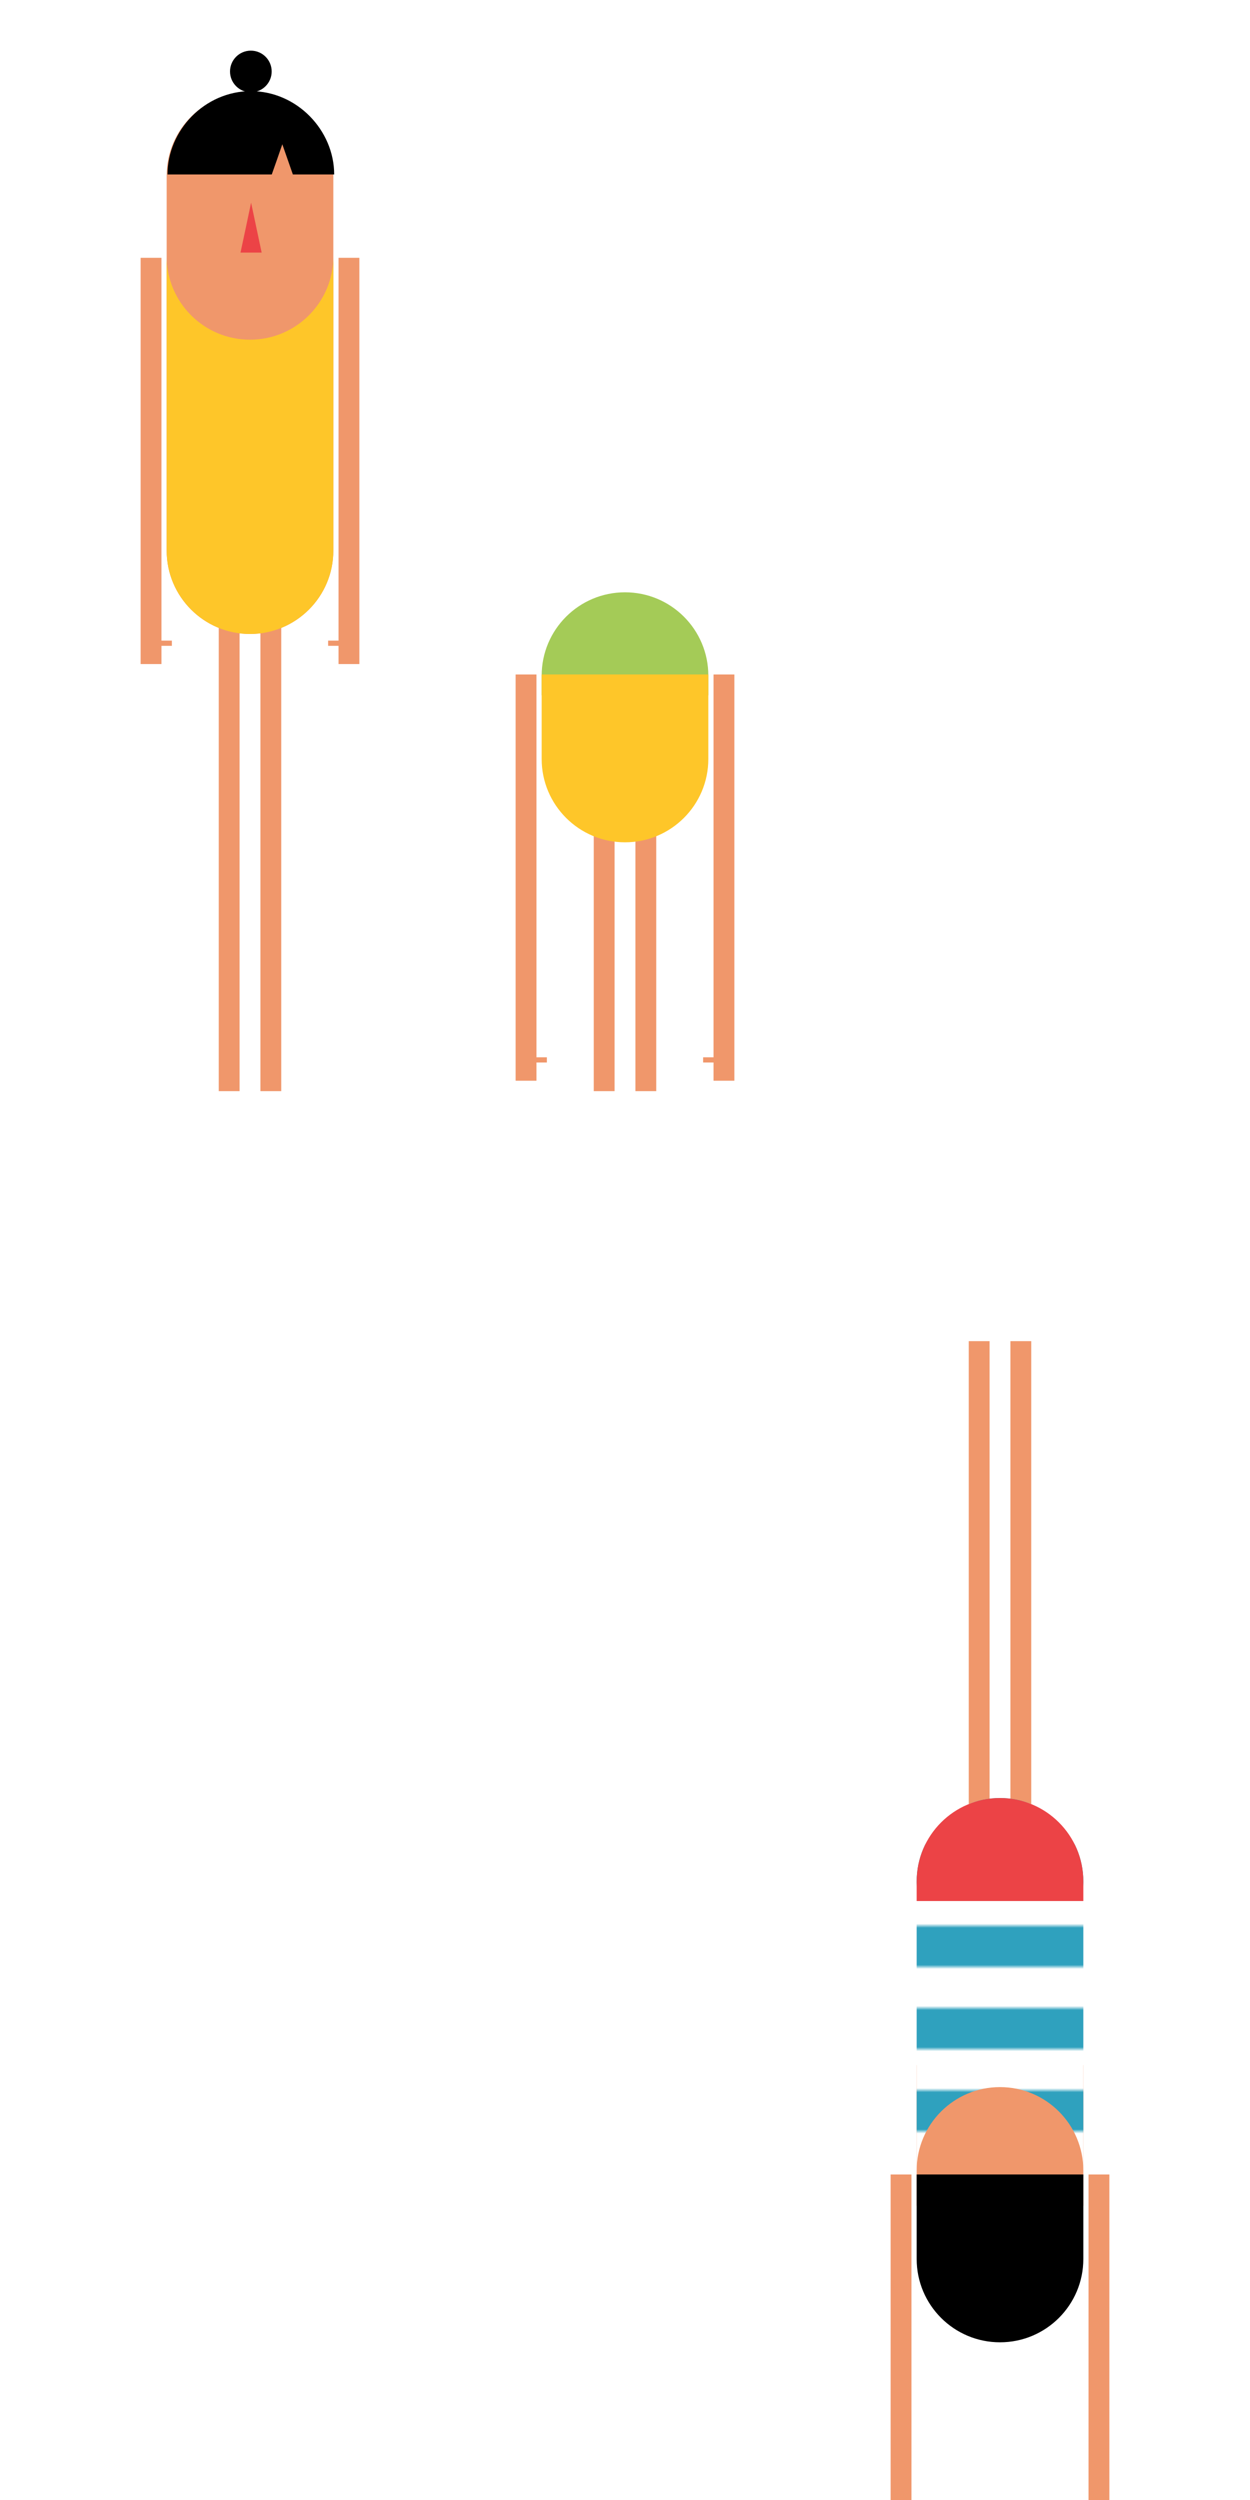 <?xml version="1.0" encoding="utf-8"?>
<!-- Generator: Adobe Illustrator 16.0.0, SVG Export Plug-In . SVG Version: 6.00 Build 0)  -->
<!DOCTYPE svg PUBLIC "-//W3C//DTD SVG 1.1//EN" "http://www.w3.org/Graphics/SVG/1.1/DTD/svg11.dtd">
<svg version="1.1" xmlns="http://www.w3.org/2000/svg" xmlns:xlink="http://www.w3.org/1999/xlink" x="0px" y="0px" width="480px"
	 height="960px" viewBox="0 0 480 960" enable-background="new 0 0 480 960" xml:space="preserve">
<pattern  x="2562" y="5635" width="114" height="20" patternUnits="userSpaceOnUse" id="Nueva_muestra_de_motivo_4" viewBox="0 -20 114 20" overflow="visible">
	<g>
		<polygon fill="none" points="0,0 114,0 114,-20 0,-20 		"/>
		<polygon fill="#FFFFFF" points="114,0 0,0 0,-10 114,-10 		"/>
		<polygon fill="#2FA1BE" points="114,-10 0,-10 0,-20 114,-20 		"/>
	</g>
</pattern>
<g id="gotas_copia_2">
	<g id="_x31__copia_2">
	</g>
	<g id="_x32__copia_2">
	</g>
	<g id="_x33__copia_2">
	</g>
	<g id="_x34__copia_2">
	</g>
	<g id="_x35__copia_2">
	</g>
</g>
<g id="guías" display="none">
</g>
<g id="Capa_1">
	<g>
		<g>
			<g>
				<rect x="228" y="267" fill="#F0976B" width="8" height="152"/>
				<rect x="244" y="267" fill="#F0976B" width="8" height="152"/>
			</g>
			<polygon fill="#F0976B" points="274,259 274,406 270,406 270,408 274,408 274,415 282,415 282,259 			"/>
			<polygon fill="#F0976B" points="206,406 206,259 198,259 198,415 206,415 206,408 210,408 210,406 			"/>
			<g>
				<path fill="#A4CB57" d="M272,259.444c0-17.674-14.326-32-32-32c-17.672,0-32,14.326-32,32V267h64V259.444z"/>
			</g>
			<path fill="#FEC629" d="M240,323.447c17.674,0,32-14.327,32-32V259h-64v32.447C208,309.12,222.328,323.447,240,323.447z"/>
		</g>
		<g>
			<path fill="#F0976B" d="M96,35.447c-17.673,0-32,14.326-32,32v144c0,17.672,14.327,32,32,32s32-14.328,32-32v-144
				C128,49.772,113.673,35.447,96,35.447z"/>
			<g>
				<rect x="84" y="227" fill="#F0976B" width="8" height="192"/>
				<rect x="100" y="227" fill="#F0976B" width="8" height="192"/>
			</g>
			<polygon fill="#F0976B" points="130,99 130,246 126,246 126,248 130,248 130,255 138,255 138,99 			"/>
			<polygon fill="#F0976B" points="62,246 62,99 54,99 54,255 62,255 62,248 66,248 66,246 			"/>
			<polygon fill="#EC4346" points="96.419,97 92.355,97 94.388,87.465 96.419,77.816 98.449,87.408 100.479,97 			"/>
			<path d="M108.419,54.038"/>
			<path fill="#FEC629" d="M96,130.447c-17.673,0-32-14.328-32-32v113c0,17.672,14.327,32,32,32s32-14.328,32-32v-113
				C128,116.119,113.673,130.447,96,130.447z"/>
			<path d="M96.326,35c-17.673,0-32,15-32,32h40.029l2.029-5.746l2.027-5.859l2.027,5.801L112.466,67h15.86
				C128.326,50,113.999,35,96.326,35z"/>
			<circle cx="96.326" cy="27.447" r="8"/>
		</g>
		<g>
			<g>
				<rect x="372" y="515" fill="#F0976B" width="8" height="192"/>
				<rect x="388" y="515" fill="#F0976B" width="8" height="192"/>
			</g>
			<rect x="352" y="793" fill="#F0976B" width="64" height="54"/>
			
				<pattern  id="SVGID_1_" xlink:href="#Nueva_muestra_de_motivo_4" patternTransform="matrix(1.579 0 0 1.579 2210.727 7094.943)">
			</pattern>
			<path fill="url(#SVGID_1_)" d="M384,690.446c-17.673,0-32,14.328-32,32v111c0-17.672,14.327-32,32-32s32,14.328,32,32v-111
				C416,704.774,401.673,690.446,384,690.446z"/>
			<path d="M384,899.446c17.673,0,32-14.326,32-32V835h-64v32.446C352,885.12,366.327,899.446,384,899.446z"/>
			<polygon fill="#F0976B" points="418,835 418,982 414,982 414,984 418,984 418,991 426,991 426,835 			"/>
			<polygon fill="#F0976B" points="350,982 350,835 342,835 342,991 350,991 350,984 354,984 354,982 			"/>
			<g>
				<path fill="#EC4346" d="M416,722.444c0-17.674-14.326-32-32-32c-17.672,0-32,14.326-32,32V730h64V722.444z"/>
			</g>
		</g>
	</g>
</g>
<g id="txt">
</g>
</svg>
